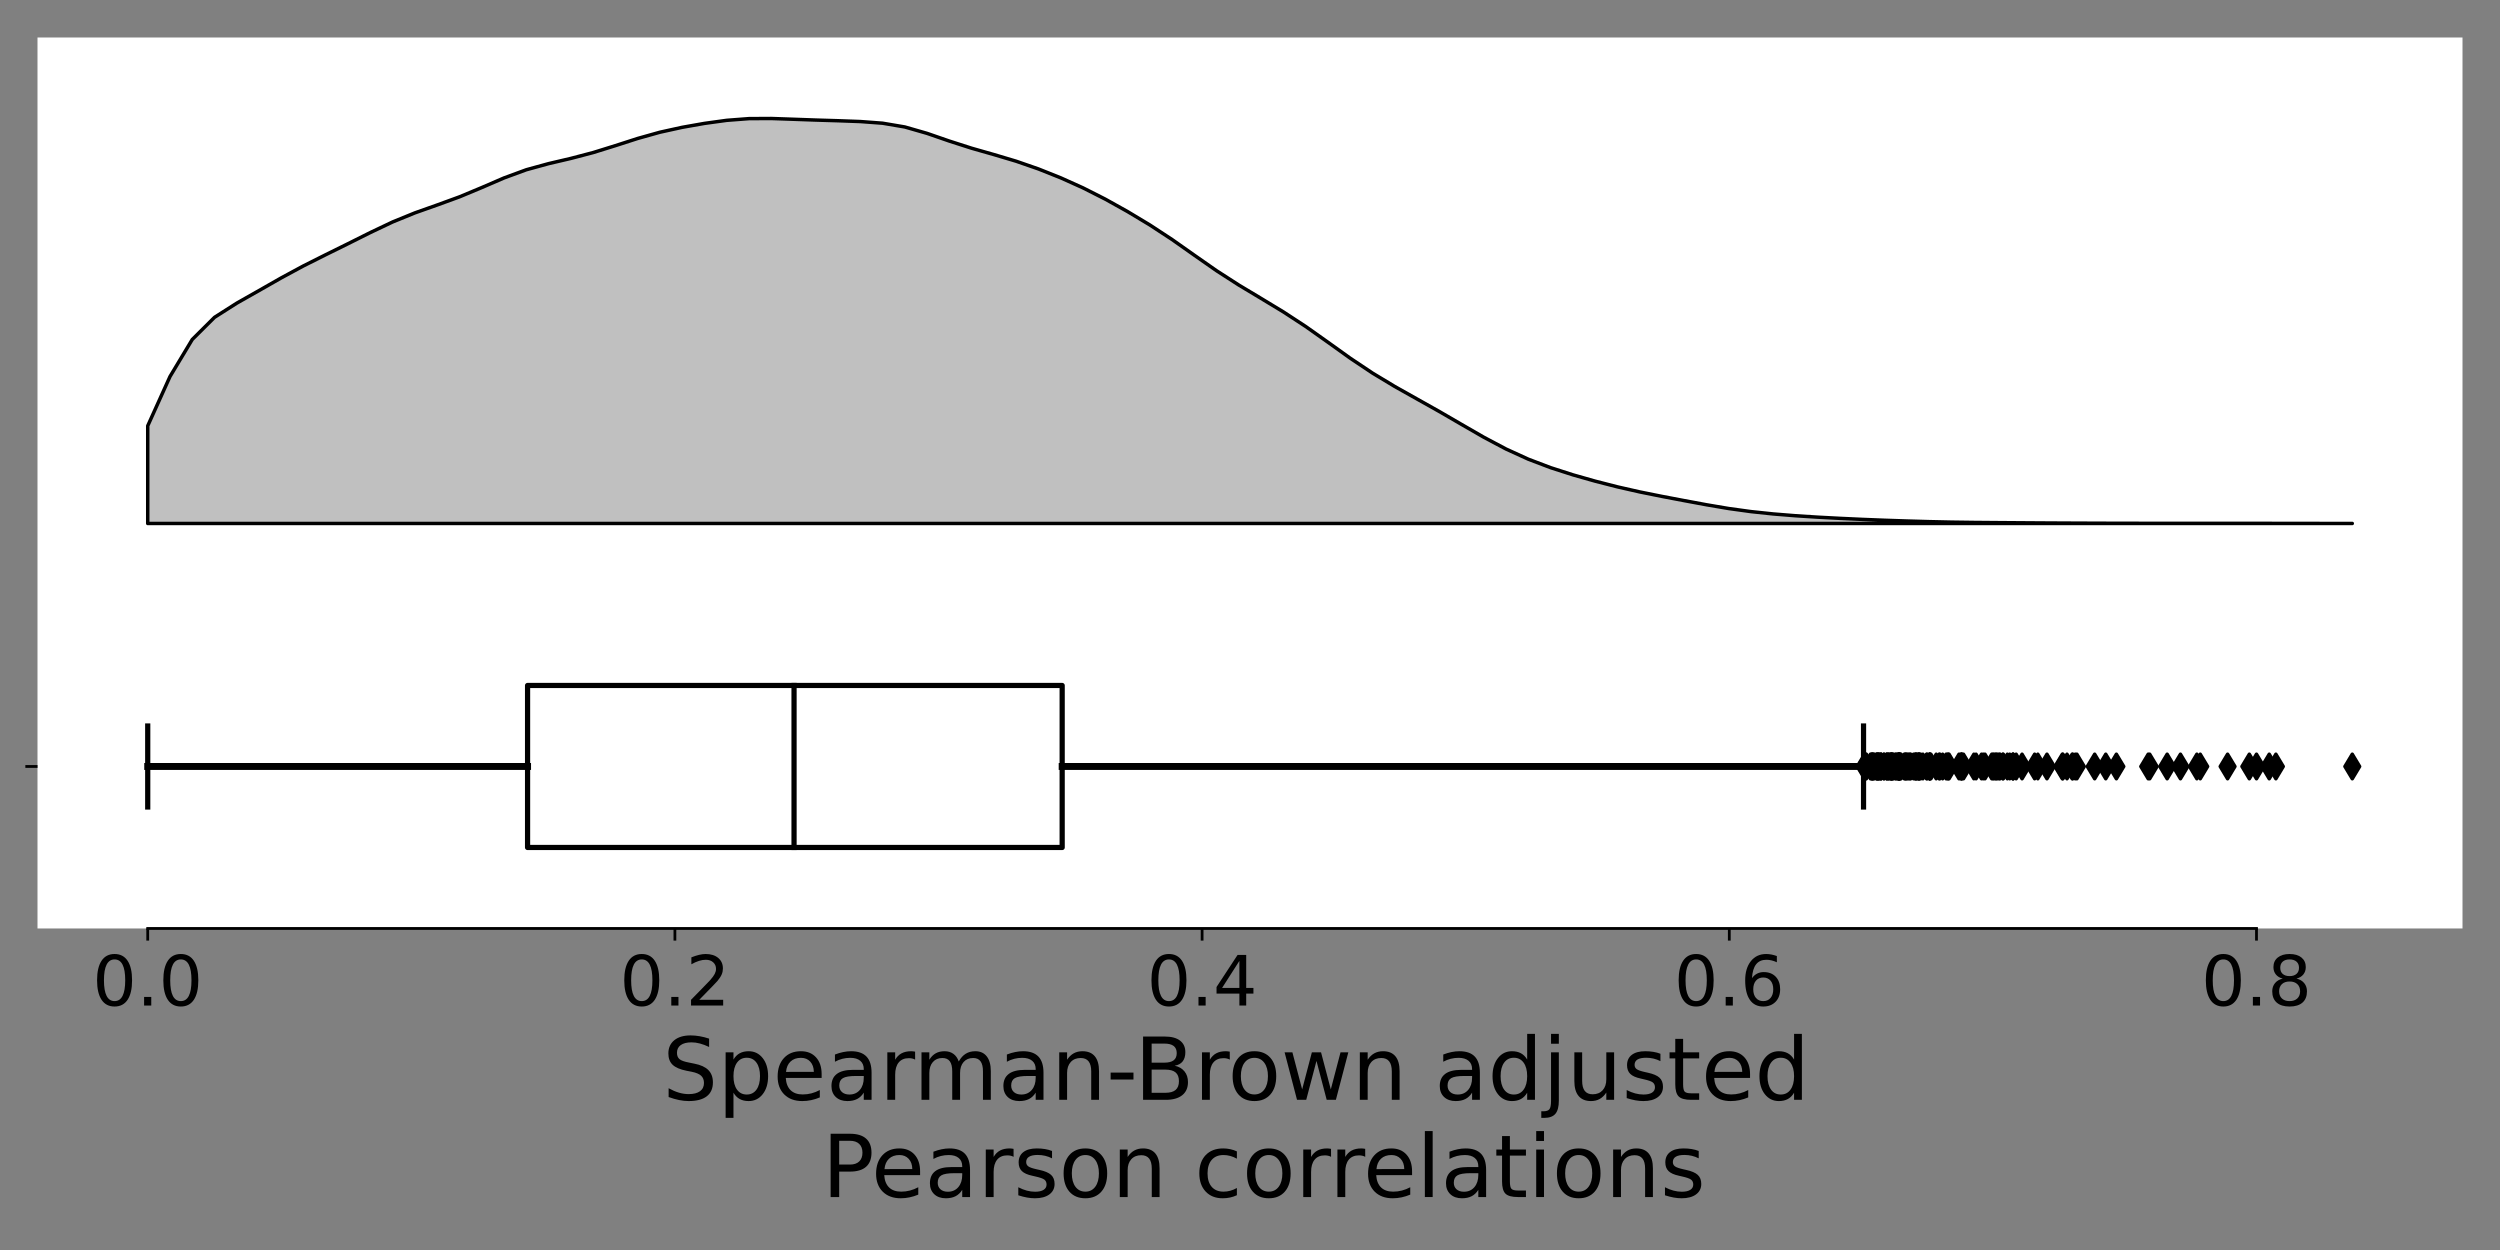 <?xml version="1.0" encoding="utf-8" standalone="no"?>
<!DOCTYPE svg PUBLIC "-//W3C//DTD SVG 1.1//EN"
  "http://www.w3.org/Graphics/SVG/1.1/DTD/svg11.dtd">
<!-- Created with matplotlib (https://matplotlib.org/) -->
<svg height="360pt" version="1.1" viewBox="0 0 720 360" width="720pt" xmlns="http://www.w3.org/2000/svg" xmlns:xlink="http://www.w3.org/1999/xlink">
 <rect x="0" y="0" width="720" height="360" fill="#808080" stroke="none"/>
 <defs>
  <style type="text/css">*{stroke-linecap:butt;stroke-linejoin:round;}</style>
 </defs>
 <g id="figure_1">
  <g id="patch_1">
   <path d="M 0 360 
L 720 360 
L 720 0 
L 0 0 
z
" style="fill:none;"/>
  </g>
  <g id="axes_1">
   <g id="patch_2">
    <path d="M 10.8 267.4 
L 709.2 267.4 
L 709.2 10.8 
L 10.8 10.8 
z
" style="fill:#ffffff;"/>
   </g>
   <g id="PolyCollection_1">
    <defs>
     <path d="M 42.545 -209.236 
L 42.545 -237.357 
L 48.959 -251.556 
L 55.372 -262.233 
L 61.785 -268.611 
L 68.198 -272.696 
L 74.612 -276.33 
L 81.025 -279.982 
L 87.438 -283.446 
L 93.851 -286.663 
L 100.264 -289.829 
L 106.678 -293.039 
L 113.091 -296.081 
L 119.504 -298.695 
L 125.917 -300.967 
L 132.331 -303.307 
L 138.744 -305.981 
L 145.157 -308.752 
L 151.57 -311.109 
L 157.983 -312.869 
L 164.397 -314.373 
L 170.81 -316.057 
L 177.223 -318.05 
L 183.636 -320.118 
L 190.05 -321.917 
L 196.463 -323.329 
L 202.876 -324.461 
L 209.289 -325.344 
L 215.702 -325.836 
L 222.116 -325.873 
L 228.529 -325.652 
L 234.942 -325.422 
L 241.355 -325.23 
L 247.769 -324.996 
L 254.182 -324.518 
L 260.595 -323.432 
L 267.008 -321.585 
L 273.421 -319.367 
L 279.835 -317.31 
L 286.248 -315.48 
L 292.661 -313.567 
L 299.074 -311.342 
L 305.488 -308.783 
L 311.901 -305.897 
L 318.314 -302.65 
L 324.727 -299.074 
L 331.14 -295.221 
L 337.554 -291.019 
L 343.967 -286.502 
L 350.38 -282.025 
L 356.793 -277.897 
L 363.207 -274.05 
L 369.62 -270.171 
L 376.033 -265.976 
L 382.446 -261.437 
L 388.86 -256.843 
L 395.273 -252.558 
L 401.686 -248.695 
L 408.099 -245.091 
L 414.512 -241.489 
L 420.926 -237.769 
L 427.339 -234.073 
L 433.752 -230.674 
L 440.165 -227.751 
L 446.579 -225.314 
L 452.992 -223.25 
L 459.405 -221.428 
L 465.818 -219.786 
L 472.231 -218.33 
L 478.645 -217.037 
L 485.058 -215.818 
L 491.471 -214.628 
L 497.884 -213.541 
L 504.298 -212.656 
L 510.711 -211.981 
L 517.124 -211.464 
L 523.537 -211.054 
L 529.95 -210.714 
L 536.364 -210.418 
L 542.777 -210.165 
L 549.19 -209.95 
L 555.603 -209.768 
L 562.017 -209.627 
L 568.43 -209.539 
L 574.843 -209.485 
L 581.256 -209.438 
L 587.669 -209.393 
L 594.083 -209.357 
L 600.496 -209.33 
L 606.909 -209.307 
L 613.322 -209.292 
L 619.736 -209.286 
L 626.149 -209.284 
L 632.562 -209.283 
L 638.975 -209.281 
L 645.388 -209.279 
L 651.802 -209.274 
L 658.215 -209.265 
L 664.628 -209.255 
L 671.041 -209.248 
L 677.455 -209.246 
L 677.455 -209.236 
L 677.455 -209.236 
L 671.041 -209.236 
L 664.628 -209.236 
L 658.215 -209.236 
L 651.802 -209.236 
L 645.388 -209.236 
L 638.975 -209.236 
L 632.562 -209.236 
L 626.149 -209.236 
L 619.736 -209.236 
L 613.322 -209.236 
L 606.909 -209.236 
L 600.496 -209.236 
L 594.083 -209.236 
L 587.669 -209.236 
L 581.256 -209.236 
L 574.843 -209.236 
L 568.43 -209.236 
L 562.017 -209.236 
L 555.603 -209.236 
L 549.19 -209.236 
L 542.777 -209.236 
L 536.364 -209.236 
L 529.95 -209.236 
L 523.537 -209.236 
L 517.124 -209.236 
L 510.711 -209.236 
L 504.298 -209.236 
L 497.884 -209.236 
L 491.471 -209.236 
L 485.058 -209.236 
L 478.645 -209.236 
L 472.231 -209.236 
L 465.818 -209.236 
L 459.405 -209.236 
L 452.992 -209.236 
L 446.579 -209.236 
L 440.165 -209.236 
L 433.752 -209.236 
L 427.339 -209.236 
L 420.926 -209.236 
L 414.512 -209.236 
L 408.099 -209.236 
L 401.686 -209.236 
L 395.273 -209.236 
L 388.86 -209.236 
L 382.446 -209.236 
L 376.033 -209.236 
L 369.62 -209.236 
L 363.207 -209.236 
L 356.793 -209.236 
L 350.38 -209.236 
L 343.967 -209.236 
L 337.554 -209.236 
L 331.14 -209.236 
L 324.727 -209.236 
L 318.314 -209.236 
L 311.901 -209.236 
L 305.488 -209.236 
L 299.074 -209.236 
L 292.661 -209.236 
L 286.248 -209.236 
L 279.835 -209.236 
L 273.421 -209.236 
L 267.008 -209.236 
L 260.595 -209.236 
L 254.182 -209.236 
L 247.769 -209.236 
L 241.355 -209.236 
L 234.942 -209.236 
L 228.529 -209.236 
L 222.116 -209.236 
L 215.702 -209.236 
L 209.289 -209.236 
L 202.876 -209.236 
L 196.463 -209.236 
L 190.05 -209.236 
L 183.636 -209.236 
L 177.223 -209.236 
L 170.81 -209.236 
L 164.397 -209.236 
L 157.983 -209.236 
L 151.57 -209.236 
L 145.157 -209.236 
L 138.744 -209.236 
L 132.331 -209.236 
L 125.917 -209.236 
L 119.504 -209.236 
L 113.091 -209.236 
L 106.678 -209.236 
L 100.264 -209.236 
L 93.851 -209.236 
L 87.438 -209.236 
L 81.025 -209.236 
L 74.612 -209.236 
L 68.198 -209.236 
L 61.785 -209.236 
L 55.372 -209.236 
L 48.959 -209.236 
L 42.545 -209.236 
z
" id="mce0607a0c6" style="stroke:#000000;"/>
    </defs>
    <g clip-path="url(#p40c081e913)">
     <use style="fill:#c0c0c0;stroke:#000000;" x="0" xlink:href="#mce0607a0c6" y="360"/>
    </g>
   </g>
   <g id="matplotlib.axis_1">
    <g id="xtick_1">
     <g id="line2d_1">
      <defs>
       <path d="M 0 0 
L 0 3.5 
" id="mf07c805d7e" style="stroke:#000000;stroke-width:0.8;"/>
      </defs>
      <g>
       <use style="stroke:#000000;stroke-width:0.8;" x="42.542" xlink:href="#mf07c805d7e" y="267.4"/>
      </g>
     </g>
     <g id="text_1">
      <!-- 0.0 -->
      <g transform="translate(26.639 289.597)scale(0.2 -0.2)">
       <defs>
        <path d="M 31.781 66.406 
Q 24.172 66.406 20.328 58.906 
Q 16.5 51.422 16.5 36.375 
Q 16.5 21.391 20.328 13.891 
Q 24.172 6.391 31.781 6.391 
Q 39.453 6.391 43.281 13.891 
Q 47.125 21.391 47.125 36.375 
Q 47.125 51.422 43.281 58.906 
Q 39.453 66.406 31.781 66.406 
z
M 31.781 74.219 
Q 44.047 74.219 50.516 64.516 
Q 56.984 54.828 56.984 36.375 
Q 56.984 17.969 50.516 8.266 
Q 44.047 -1.422 31.781 -1.422 
Q 19.531 -1.422 13.062 8.266 
Q 6.594 17.969 6.594 36.375 
Q 6.594 54.828 13.062 64.516 
Q 19.531 74.219 31.781 74.219 
z
" id="DejaVuSans-48"/>
        <path d="M 10.688 12.406 
L 21 12.406 
L 21 0 
L 10.688 0 
z
" id="DejaVuSans-46"/>
       </defs>
       <use xlink:href="#DejaVuSans-48"/>
       <use x="63.623" xlink:href="#DejaVuSans-46"/>
       <use x="95.41" xlink:href="#DejaVuSans-48"/>
      </g>
     </g>
    </g>
    <g id="xtick_2">
     <g id="line2d_2">
      <g>
       <use style="stroke:#000000;stroke-width:0.8;" x="194.373" xlink:href="#mf07c805d7e" y="267.4"/>
      </g>
     </g>
     <g id="text_2">
      <!-- 0.2 -->
      <g transform="translate(178.47 289.597)scale(0.2 -0.2)">
       <defs>
        <path d="M 19.188 8.297 
L 53.609 8.297 
L 53.609 0 
L 7.328 0 
L 7.328 8.297 
Q 12.938 14.109 22.625 23.891 
Q 32.328 33.688 34.812 36.531 
Q 39.547 41.844 41.422 45.531 
Q 43.312 49.219 43.312 52.781 
Q 43.312 58.594 39.234 62.25 
Q 35.156 65.922 28.609 65.922 
Q 23.969 65.922 18.812 64.312 
Q 13.672 62.703 7.812 59.422 
L 7.812 69.391 
Q 13.766 71.781 18.938 73 
Q 24.125 74.219 28.422 74.219 
Q 39.75 74.219 46.484 68.547 
Q 53.219 62.891 53.219 53.422 
Q 53.219 48.922 51.531 44.891 
Q 49.859 40.875 45.406 35.406 
Q 44.188 33.984 37.641 27.219 
Q 31.109 20.453 19.188 8.297 
z
" id="DejaVuSans-50"/>
       </defs>
       <use xlink:href="#DejaVuSans-48"/>
       <use x="63.623" xlink:href="#DejaVuSans-46"/>
       <use x="95.41" xlink:href="#DejaVuSans-50"/>
      </g>
     </g>
    </g>
    <g id="xtick_3">
     <g id="line2d_3">
      <g>
       <use style="stroke:#000000;stroke-width:0.8;" x="346.205" xlink:href="#mf07c805d7e" y="267.4"/>
      </g>
     </g>
     <g id="text_3">
      <!-- 0.4 -->
      <g transform="translate(330.302 289.597)scale(0.2 -0.2)">
       <defs>
        <path d="M 37.797 64.312 
L 12.891 25.391 
L 37.797 25.391 
z
M 35.203 72.906 
L 47.609 72.906 
L 47.609 25.391 
L 58.016 25.391 
L 58.016 17.188 
L 47.609 17.188 
L 47.609 0 
L 37.797 0 
L 37.797 17.188 
L 4.891 17.188 
L 4.891 26.703 
z
" id="DejaVuSans-52"/>
       </defs>
       <use xlink:href="#DejaVuSans-48"/>
       <use x="63.623" xlink:href="#DejaVuSans-46"/>
       <use x="95.41" xlink:href="#DejaVuSans-52"/>
      </g>
     </g>
    </g>
    <g id="xtick_4">
     <g id="line2d_4">
      <g>
       <use style="stroke:#000000;stroke-width:0.8;" x="498.037" xlink:href="#mf07c805d7e" y="267.4"/>
      </g>
     </g>
     <g id="text_4">
      <!-- 0.6 -->
      <g transform="translate(482.134 289.597)scale(0.2 -0.2)">
       <defs>
        <path d="M 33.016 40.375 
Q 26.375 40.375 22.484 35.828 
Q 18.609 31.297 18.609 23.391 
Q 18.609 15.531 22.484 10.953 
Q 26.375 6.391 33.016 6.391 
Q 39.656 6.391 43.531 10.953 
Q 47.406 15.531 47.406 23.391 
Q 47.406 31.297 43.531 35.828 
Q 39.656 40.375 33.016 40.375 
z
M 52.594 71.297 
L 52.594 62.312 
Q 48.875 64.062 45.094 64.984 
Q 41.312 65.922 37.594 65.922 
Q 27.828 65.922 22.672 59.328 
Q 17.531 52.734 16.797 39.406 
Q 19.672 43.656 24.016 45.922 
Q 28.375 48.188 33.594 48.188 
Q 44.578 48.188 50.953 41.516 
Q 57.328 34.859 57.328 23.391 
Q 57.328 12.156 50.688 5.359 
Q 44.047 -1.422 33.016 -1.422 
Q 20.359 -1.422 13.672 8.266 
Q 6.984 17.969 6.984 36.375 
Q 6.984 53.656 15.188 63.938 
Q 23.391 74.219 37.203 74.219 
Q 40.922 74.219 44.703 73.484 
Q 48.484 72.75 52.594 71.297 
z
" id="DejaVuSans-54"/>
       </defs>
       <use xlink:href="#DejaVuSans-48"/>
       <use x="63.623" xlink:href="#DejaVuSans-46"/>
       <use x="95.41" xlink:href="#DejaVuSans-54"/>
      </g>
     </g>
    </g>
    <g id="xtick_5">
     <g id="line2d_5">
      <g>
       <use style="stroke:#000000;stroke-width:0.8;" x="649.869" xlink:href="#mf07c805d7e" y="267.4"/>
      </g>
     </g>
     <g id="text_5">
      <!-- 0.8 -->
      <g transform="translate(633.966 289.597)scale(0.2 -0.2)">
       <defs>
        <path d="M 31.781 34.625 
Q 24.75 34.625 20.719 30.859 
Q 16.703 27.094 16.703 20.516 
Q 16.703 13.922 20.719 10.156 
Q 24.75 6.391 31.781 6.391 
Q 38.812 6.391 42.859 10.172 
Q 46.922 13.969 46.922 20.516 
Q 46.922 27.094 42.891 30.859 
Q 38.875 34.625 31.781 34.625 
z
M 21.922 38.812 
Q 15.578 40.375 12.031 44.719 
Q 8.5 49.078 8.5 55.328 
Q 8.5 64.062 14.719 69.141 
Q 20.953 74.219 31.781 74.219 
Q 42.672 74.219 48.875 69.141 
Q 55.078 64.062 55.078 55.328 
Q 55.078 49.078 51.531 44.719 
Q 48 40.375 41.703 38.812 
Q 48.828 37.156 52.797 32.312 
Q 56.781 27.484 56.781 20.516 
Q 56.781 9.906 50.312 4.234 
Q 43.844 -1.422 31.781 -1.422 
Q 19.734 -1.422 13.25 4.234 
Q 6.781 9.906 6.781 20.516 
Q 6.781 27.484 10.781 32.312 
Q 14.797 37.156 21.922 38.812 
z
M 18.312 54.391 
Q 18.312 48.734 21.844 45.562 
Q 25.391 42.391 31.781 42.391 
Q 38.141 42.391 41.719 45.562 
Q 45.312 48.734 45.312 54.391 
Q 45.312 60.062 41.719 63.234 
Q 38.141 66.406 31.781 66.406 
Q 25.391 66.406 21.844 63.234 
Q 18.312 60.062 18.312 54.391 
z
" id="DejaVuSans-56"/>
       </defs>
       <use xlink:href="#DejaVuSans-48"/>
       <use x="63.623" xlink:href="#DejaVuSans-46"/>
       <use x="95.41" xlink:href="#DejaVuSans-56"/>
      </g>
     </g>
    </g>
    <g id="text_6">
     <!-- Spearman-Brown adjusted  -->
     <g transform="translate(190.842 316.752)scale(0.25 -0.25)">
      <defs>
       <path d="M 53.516 70.516 
L 53.516 60.891 
Q 47.906 63.578 42.922 64.891 
Q 37.938 66.219 33.297 66.219 
Q 25.25 66.219 20.875 63.094 
Q 16.5 59.969 16.5 54.203 
Q 16.5 49.359 19.406 46.891 
Q 22.312 44.438 30.422 42.922 
L 36.375 41.703 
Q 47.406 39.594 52.656 34.297 
Q 57.906 29 57.906 20.125 
Q 57.906 9.516 50.797 4.047 
Q 43.703 -1.422 29.984 -1.422 
Q 24.812 -1.422 18.969 -0.25 
Q 13.141 0.922 6.891 3.219 
L 6.891 13.375 
Q 12.891 10.016 18.656 8.297 
Q 24.422 6.594 29.984 6.594 
Q 38.422 6.594 43.016 9.906 
Q 47.609 13.234 47.609 19.391 
Q 47.609 24.75 44.312 27.781 
Q 41.016 30.812 33.5 32.328 
L 27.484 33.5 
Q 16.453 35.688 11.516 40.375 
Q 6.594 45.062 6.594 53.422 
Q 6.594 63.094 13.406 68.656 
Q 20.219 74.219 32.172 74.219 
Q 37.312 74.219 42.625 73.281 
Q 47.953 72.359 53.516 70.516 
z
" id="DejaVuSans-83"/>
       <path d="M 18.109 8.203 
L 18.109 -20.797 
L 9.078 -20.797 
L 9.078 54.688 
L 18.109 54.688 
L 18.109 46.391 
Q 20.953 51.266 25.266 53.625 
Q 29.594 56 35.594 56 
Q 45.562 56 51.781 48.094 
Q 58.016 40.188 58.016 27.297 
Q 58.016 14.406 51.781 6.484 
Q 45.562 -1.422 35.594 -1.422 
Q 29.594 -1.422 25.266 0.953 
Q 20.953 3.328 18.109 8.203 
z
M 48.688 27.297 
Q 48.688 37.203 44.609 42.844 
Q 40.531 48.484 33.406 48.484 
Q 26.266 48.484 22.188 42.844 
Q 18.109 37.203 18.109 27.297 
Q 18.109 17.391 22.188 11.75 
Q 26.266 6.109 33.406 6.109 
Q 40.531 6.109 44.609 11.75 
Q 48.688 17.391 48.688 27.297 
z
" id="DejaVuSans-112"/>
       <path d="M 56.203 29.594 
L 56.203 25.203 
L 14.891 25.203 
Q 15.484 15.922 20.484 11.062 
Q 25.484 6.203 34.422 6.203 
Q 39.594 6.203 44.453 7.469 
Q 49.312 8.734 54.109 11.281 
L 54.109 2.781 
Q 49.266 0.734 44.188 -0.344 
Q 39.109 -1.422 33.891 -1.422 
Q 20.797 -1.422 13.156 6.188 
Q 5.516 13.812 5.516 26.812 
Q 5.516 40.234 12.766 48.109 
Q 20.016 56 32.328 56 
Q 43.359 56 49.781 48.891 
Q 56.203 41.797 56.203 29.594 
z
M 47.219 32.234 
Q 47.125 39.594 43.094 43.984 
Q 39.062 48.391 32.422 48.391 
Q 24.906 48.391 20.391 44.141 
Q 15.875 39.891 15.188 32.172 
z
" id="DejaVuSans-101"/>
       <path d="M 34.281 27.484 
Q 23.391 27.484 19.188 25 
Q 14.984 22.516 14.984 16.5 
Q 14.984 11.719 18.141 8.906 
Q 21.297 6.109 26.703 6.109 
Q 34.188 6.109 38.703 11.406 
Q 43.219 16.703 43.219 25.484 
L 43.219 27.484 
z
M 52.203 31.203 
L 52.203 0 
L 43.219 0 
L 43.219 8.297 
Q 40.141 3.328 35.547 0.953 
Q 30.953 -1.422 24.312 -1.422 
Q 15.922 -1.422 10.953 3.297 
Q 6 8.016 6 15.922 
Q 6 25.141 12.172 29.828 
Q 18.359 34.516 30.609 34.516 
L 43.219 34.516 
L 43.219 35.406 
Q 43.219 41.609 39.141 45 
Q 35.062 48.391 27.688 48.391 
Q 23 48.391 18.547 47.266 
Q 14.109 46.141 10.016 43.891 
L 10.016 52.203 
Q 14.938 54.109 19.578 55.047 
Q 24.219 56 28.609 56 
Q 40.484 56 46.344 49.844 
Q 52.203 43.703 52.203 31.203 
z
" id="DejaVuSans-97"/>
       <path d="M 41.109 46.297 
Q 39.594 47.172 37.812 47.578 
Q 36.031 48 33.891 48 
Q 26.266 48 22.188 43.047 
Q 18.109 38.094 18.109 28.812 
L 18.109 0 
L 9.078 0 
L 9.078 54.688 
L 18.109 54.688 
L 18.109 46.188 
Q 20.953 51.172 25.484 53.578 
Q 30.031 56 36.531 56 
Q 37.453 56 38.578 55.875 
Q 39.703 55.766 41.062 55.516 
z
" id="DejaVuSans-114"/>
       <path d="M 52 44.188 
Q 55.375 50.25 60.062 53.125 
Q 64.75 56 71.094 56 
Q 79.641 56 84.281 50.016 
Q 88.922 44.047 88.922 33.016 
L 88.922 0 
L 79.891 0 
L 79.891 32.719 
Q 79.891 40.578 77.094 44.375 
Q 74.312 48.188 68.609 48.188 
Q 61.625 48.188 57.562 43.547 
Q 53.516 38.922 53.516 30.906 
L 53.516 0 
L 44.484 0 
L 44.484 32.719 
Q 44.484 40.625 41.703 44.406 
Q 38.922 48.188 33.109 48.188 
Q 26.219 48.188 22.156 43.531 
Q 18.109 38.875 18.109 30.906 
L 18.109 0 
L 9.078 0 
L 9.078 54.688 
L 18.109 54.688 
L 18.109 46.188 
Q 21.188 51.219 25.484 53.609 
Q 29.781 56 35.688 56 
Q 41.656 56 45.828 52.969 
Q 50 49.953 52 44.188 
z
" id="DejaVuSans-109"/>
       <path d="M 54.891 33.016 
L 54.891 0 
L 45.906 0 
L 45.906 32.719 
Q 45.906 40.484 42.875 44.328 
Q 39.844 48.188 33.797 48.188 
Q 26.516 48.188 22.312 43.547 
Q 18.109 38.922 18.109 30.906 
L 18.109 0 
L 9.078 0 
L 9.078 54.688 
L 18.109 54.688 
L 18.109 46.188 
Q 21.344 51.125 25.703 53.562 
Q 30.078 56 35.797 56 
Q 45.219 56 50.047 50.172 
Q 54.891 44.344 54.891 33.016 
z
" id="DejaVuSans-110"/>
       <path d="M 4.891 31.391 
L 31.203 31.391 
L 31.203 23.391 
L 4.891 23.391 
z
" id="DejaVuSans-45"/>
       <path d="M 19.672 34.812 
L 19.672 8.109 
L 35.5 8.109 
Q 43.453 8.109 47.281 11.406 
Q 51.125 14.703 51.125 21.484 
Q 51.125 28.328 47.281 31.562 
Q 43.453 34.812 35.5 34.812 
z
M 19.672 64.797 
L 19.672 42.828 
L 34.281 42.828 
Q 41.5 42.828 45.031 45.531 
Q 48.578 48.25 48.578 53.812 
Q 48.578 59.328 45.031 62.062 
Q 41.5 64.797 34.281 64.797 
z
M 9.812 72.906 
L 35.016 72.906 
Q 46.297 72.906 52.391 68.219 
Q 58.5 63.531 58.5 54.891 
Q 58.5 48.188 55.375 44.234 
Q 52.25 40.281 46.188 39.312 
Q 53.469 37.75 57.5 32.781 
Q 61.531 27.828 61.531 20.406 
Q 61.531 10.641 54.891 5.312 
Q 48.25 0 35.984 0 
L 9.812 0 
z
" id="DejaVuSans-66"/>
       <path d="M 30.609 48.391 
Q 23.391 48.391 19.188 42.75 
Q 14.984 37.109 14.984 27.297 
Q 14.984 17.484 19.156 11.844 
Q 23.344 6.203 30.609 6.203 
Q 37.797 6.203 41.984 11.859 
Q 46.188 17.531 46.188 27.297 
Q 46.188 37.016 41.984 42.703 
Q 37.797 48.391 30.609 48.391 
z
M 30.609 56 
Q 42.328 56 49.016 48.375 
Q 55.719 40.766 55.719 27.297 
Q 55.719 13.875 49.016 6.219 
Q 42.328 -1.422 30.609 -1.422 
Q 18.844 -1.422 12.172 6.219 
Q 5.516 13.875 5.516 27.297 
Q 5.516 40.766 12.172 48.375 
Q 18.844 56 30.609 56 
z
" id="DejaVuSans-111"/>
       <path d="M 4.203 54.688 
L 13.188 54.688 
L 24.422 12.016 
L 35.594 54.688 
L 46.188 54.688 
L 57.422 12.016 
L 68.609 54.688 
L 77.594 54.688 
L 63.281 0 
L 52.688 0 
L 40.922 44.828 
L 29.109 0 
L 18.5 0 
z
" id="DejaVuSans-119"/>
       <path id="DejaVuSans-32"/>
       <path d="M 45.406 46.391 
L 45.406 75.984 
L 54.391 75.984 
L 54.391 0 
L 45.406 0 
L 45.406 8.203 
Q 42.578 3.328 38.25 0.953 
Q 33.938 -1.422 27.875 -1.422 
Q 17.969 -1.422 11.734 6.484 
Q 5.516 14.406 5.516 27.297 
Q 5.516 40.188 11.734 48.094 
Q 17.969 56 27.875 56 
Q 33.938 56 38.25 53.625 
Q 42.578 51.266 45.406 46.391 
z
M 14.797 27.297 
Q 14.797 17.391 18.875 11.75 
Q 22.953 6.109 30.078 6.109 
Q 37.203 6.109 41.297 11.75 
Q 45.406 17.391 45.406 27.297 
Q 45.406 37.203 41.297 42.844 
Q 37.203 48.484 30.078 48.484 
Q 22.953 48.484 18.875 42.844 
Q 14.797 37.203 14.797 27.297 
z
" id="DejaVuSans-100"/>
       <path d="M 9.422 54.688 
L 18.406 54.688 
L 18.406 -0.984 
Q 18.406 -11.422 14.422 -16.109 
Q 10.453 -20.797 1.609 -20.797 
L -1.812 -20.797 
L -1.812 -13.188 
L 0.594 -13.188 
Q 5.719 -13.188 7.562 -10.812 
Q 9.422 -8.453 9.422 -0.984 
z
M 9.422 75.984 
L 18.406 75.984 
L 18.406 64.594 
L 9.422 64.594 
z
" id="DejaVuSans-106"/>
       <path d="M 8.5 21.578 
L 8.5 54.688 
L 17.484 54.688 
L 17.484 21.922 
Q 17.484 14.156 20.5 10.266 
Q 23.531 6.391 29.594 6.391 
Q 36.859 6.391 41.078 11.031 
Q 45.312 15.672 45.312 23.688 
L 45.312 54.688 
L 54.297 54.688 
L 54.297 0 
L 45.312 0 
L 45.312 8.406 
Q 42.047 3.422 37.719 1 
Q 33.406 -1.422 27.688 -1.422 
Q 18.266 -1.422 13.375 4.438 
Q 8.5 10.297 8.5 21.578 
z
M 31.109 56 
z
" id="DejaVuSans-117"/>
       <path d="M 44.281 53.078 
L 44.281 44.578 
Q 40.484 46.531 36.375 47.5 
Q 32.281 48.484 27.875 48.484 
Q 21.188 48.484 17.844 46.438 
Q 14.5 44.391 14.5 40.281 
Q 14.5 37.156 16.891 35.375 
Q 19.281 33.594 26.516 31.984 
L 29.594 31.297 
Q 39.156 29.25 43.188 25.516 
Q 47.219 21.781 47.219 15.094 
Q 47.219 7.469 41.188 3.016 
Q 35.156 -1.422 24.609 -1.422 
Q 20.219 -1.422 15.453 -0.562 
Q 10.688 0.297 5.422 2 
L 5.422 11.281 
Q 10.406 8.688 15.234 7.391 
Q 20.062 6.109 24.812 6.109 
Q 31.156 6.109 34.562 8.281 
Q 37.984 10.453 37.984 14.406 
Q 37.984 18.062 35.516 20.016 
Q 33.062 21.969 24.703 23.781 
L 21.578 24.516 
Q 13.234 26.266 9.516 29.906 
Q 5.812 33.547 5.812 39.891 
Q 5.812 47.609 11.281 51.797 
Q 16.75 56 26.812 56 
Q 31.781 56 36.172 55.266 
Q 40.578 54.547 44.281 53.078 
z
" id="DejaVuSans-115"/>
       <path d="M 18.312 70.219 
L 18.312 54.688 
L 36.812 54.688 
L 36.812 47.703 
L 18.312 47.703 
L 18.312 18.016 
Q 18.312 11.328 20.141 9.422 
Q 21.969 7.516 27.594 7.516 
L 36.812 7.516 
L 36.812 0 
L 27.594 0 
Q 17.188 0 13.234 3.875 
Q 9.281 7.766 9.281 18.016 
L 9.281 47.703 
L 2.688 47.703 
L 2.688 54.688 
L 9.281 54.688 
L 9.281 70.219 
z
" id="DejaVuSans-116"/>
      </defs>
      <use xlink:href="#DejaVuSans-83"/>
      <use x="63.477" xlink:href="#DejaVuSans-112"/>
      <use x="126.953" xlink:href="#DejaVuSans-101"/>
      <use x="188.477" xlink:href="#DejaVuSans-97"/>
      <use x="249.756" xlink:href="#DejaVuSans-114"/>
      <use x="289.119" xlink:href="#DejaVuSans-109"/>
      <use x="386.531" xlink:href="#DejaVuSans-97"/>
      <use x="447.811" xlink:href="#DejaVuSans-110"/>
      <use x="511.189" xlink:href="#DejaVuSans-45"/>
      <use x="543.648" xlink:href="#DejaVuSans-66"/>
      <use x="612.252" xlink:href="#DejaVuSans-114"/>
      <use x="651.115" xlink:href="#DejaVuSans-111"/>
      <use x="712.297" xlink:href="#DejaVuSans-119"/>
      <use x="794.084" xlink:href="#DejaVuSans-110"/>
      <use x="857.463" xlink:href="#DejaVuSans-32"/>
      <use x="889.25" xlink:href="#DejaVuSans-97"/>
      <use x="950.529" xlink:href="#DejaVuSans-100"/>
      <use x="1014.006" xlink:href="#DejaVuSans-106"/>
      <use x="1041.789" xlink:href="#DejaVuSans-117"/>
      <use x="1105.168" xlink:href="#DejaVuSans-115"/>
      <use x="1157.268" xlink:href="#DejaVuSans-116"/>
      <use x="1196.477" xlink:href="#DejaVuSans-101"/>
      <use x="1258" xlink:href="#DejaVuSans-100"/>
      <use x="1321.477" xlink:href="#DejaVuSans-32"/>
     </g>
     <!--  Pearson correlations -->
     <g transform="translate(228.82 344.747)scale(0.25 -0.25)">
      <defs>
       <path d="M 19.672 64.797 
L 19.672 37.406 
L 32.078 37.406 
Q 38.969 37.406 42.719 40.969 
Q 46.484 44.531 46.484 51.125 
Q 46.484 57.672 42.719 61.234 
Q 38.969 64.797 32.078 64.797 
z
M 9.812 72.906 
L 32.078 72.906 
Q 44.344 72.906 50.609 67.359 
Q 56.891 61.812 56.891 51.125 
Q 56.891 40.328 50.609 34.812 
Q 44.344 29.297 32.078 29.297 
L 19.672 29.297 
L 19.672 0 
L 9.812 0 
z
" id="DejaVuSans-80"/>
       <path d="M 48.781 52.594 
L 48.781 44.188 
Q 44.969 46.297 41.141 47.344 
Q 37.312 48.391 33.406 48.391 
Q 24.656 48.391 19.812 42.844 
Q 14.984 37.312 14.984 27.297 
Q 14.984 17.281 19.812 11.734 
Q 24.656 6.203 33.406 6.203 
Q 37.312 6.203 41.141 7.25 
Q 44.969 8.297 48.781 10.406 
L 48.781 2.094 
Q 45.016 0.344 40.984 -0.531 
Q 36.969 -1.422 32.422 -1.422 
Q 20.062 -1.422 12.781 6.344 
Q 5.516 14.109 5.516 27.297 
Q 5.516 40.672 12.859 48.328 
Q 20.219 56 33.016 56 
Q 37.156 56 41.109 55.141 
Q 45.062 54.297 48.781 52.594 
z
" id="DejaVuSans-99"/>
       <path d="M 9.422 75.984 
L 18.406 75.984 
L 18.406 0 
L 9.422 0 
z
" id="DejaVuSans-108"/>
       <path d="M 9.422 54.688 
L 18.406 54.688 
L 18.406 0 
L 9.422 0 
z
M 9.422 75.984 
L 18.406 75.984 
L 18.406 64.594 
L 9.422 64.594 
z
" id="DejaVuSans-105"/>
      </defs>
      <use xlink:href="#DejaVuSans-32"/>
      <use x="31.787" xlink:href="#DejaVuSans-80"/>
      <use x="88.465" xlink:href="#DejaVuSans-101"/>
      <use x="149.988" xlink:href="#DejaVuSans-97"/>
      <use x="211.268" xlink:href="#DejaVuSans-114"/>
      <use x="252.381" xlink:href="#DejaVuSans-115"/>
      <use x="304.48" xlink:href="#DejaVuSans-111"/>
      <use x="365.662" xlink:href="#DejaVuSans-110"/>
      <use x="429.041" xlink:href="#DejaVuSans-32"/>
      <use x="460.828" xlink:href="#DejaVuSans-99"/>
      <use x="515.809" xlink:href="#DejaVuSans-111"/>
      <use x="576.99" xlink:href="#DejaVuSans-114"/>
      <use x="616.354" xlink:href="#DejaVuSans-114"/>
      <use x="655.217" xlink:href="#DejaVuSans-101"/>
      <use x="716.74" xlink:href="#DejaVuSans-108"/>
      <use x="744.523" xlink:href="#DejaVuSans-97"/>
      <use x="805.803" xlink:href="#DejaVuSans-116"/>
      <use x="845.012" xlink:href="#DejaVuSans-105"/>
      <use x="872.795" xlink:href="#DejaVuSans-111"/>
      <use x="933.977" xlink:href="#DejaVuSans-110"/>
      <use x="997.355" xlink:href="#DejaVuSans-115"/>
     </g>
    </g>
   </g>
   <g id="matplotlib.axis_2">
    <g id="ytick_1">
     <g id="line2d_6">
      <defs>
       <path d="M 0 0 
L -3.5 0 
" id="mbd35ef0a93" style="stroke:#000000;stroke-width:0.8;"/>
      </defs>
      <g>
       <use style="stroke:#000000;stroke-width:0.8;" x="10.8" xlink:href="#mbd35ef0a93" y="220.745"/>
      </g>
     </g>
    </g>
   </g>
   <g id="patch_3">
    <path d="M 10.8 220.745 
L 10.8 220.745 
" style="fill:none;stroke:#000000;stroke-linecap:square;stroke-linejoin:miter;stroke-width:0.8;"/>
   </g>
   <g id="patch_4">
    <path d="M 42.542 267.4 
L 649.869 267.4 
" style="fill:none;stroke:#000000;stroke-linecap:square;stroke-linejoin:miter;stroke-width:0.8;"/>
   </g>
   <g id="line2d_7">
    <path clip-path="url(#p40c081e913)" d="M 151.939 220.745 
L 42.545 220.745 
" style="fill:none;stroke:#000000;stroke-linecap:square;stroke-width:2;"/>
   </g>
   <g id="line2d_8">
    <path clip-path="url(#p40c081e913)" d="M 305.905 220.745 
L 536.699 220.745 
" style="fill:none;stroke:#000000;stroke-linecap:square;stroke-width:2;"/>
   </g>
   <g id="line2d_9">
    <path clip-path="url(#p40c081e913)" d="M 42.545 209.082 
L 42.545 232.409 
" style="fill:none;stroke:#000000;stroke-linecap:square;stroke-width:1.5;"/>
   </g>
   <g id="line2d_10">
    <path clip-path="url(#p40c081e913)" d="M 536.699 209.082 
L 536.699 232.409 
" style="fill:none;stroke:#000000;stroke-linecap:square;stroke-width:1.5;"/>
   </g>
   <g id="line2d_11">
    <defs>
     <path d="M -0 3.536 
L 2.121 0 
L -0 -3.536 
L -2.121 -0 
z
" id="m28330eb034" style="stroke:#000000;stroke-linejoin:miter;"/>
    </defs>
    <g clip-path="url(#p40c081e913)">
     <use style="stroke:#000000;stroke-linejoin:miter;" x="554.835" xlink:href="#m28330eb034" y="220.745"/>
     <use style="stroke:#000000;stroke-linejoin:miter;" x="574.323" xlink:href="#m28330eb034" y="220.745"/>
     <use style="stroke:#000000;stroke-linejoin:miter;" x="555.04" xlink:href="#m28330eb034" y="220.745"/>
     <use style="stroke:#000000;stroke-linejoin:miter;" x="559.476" xlink:href="#m28330eb034" y="220.745"/>
     <use style="stroke:#000000;stroke-linejoin:miter;" x="548.718" xlink:href="#m28330eb034" y="220.745"/>
     <use style="stroke:#000000;stroke-linejoin:miter;" x="574.74" xlink:href="#m28330eb034" y="220.745"/>
     <use style="stroke:#000000;stroke-linejoin:miter;" x="598.144" xlink:href="#m28330eb034" y="220.745"/>
     <use style="stroke:#000000;stroke-linejoin:miter;" x="579.79" xlink:href="#m28330eb034" y="220.745"/>
     <use style="stroke:#000000;stroke-linejoin:miter;" x="564.996" xlink:href="#m28330eb034" y="220.745"/>
     <use style="stroke:#000000;stroke-linejoin:miter;" x="547.024" xlink:href="#m28330eb034" y="220.745"/>
     <use style="stroke:#000000;stroke-linejoin:miter;" x="552.674" xlink:href="#m28330eb034" y="220.745"/>
     <use style="stroke:#000000;stroke-linejoin:miter;" x="541.637" xlink:href="#m28330eb034" y="220.745"/>
     <use style="stroke:#000000;stroke-linejoin:miter;" x="543.359" xlink:href="#m28330eb034" y="220.745"/>
     <use style="stroke:#000000;stroke-linejoin:miter;" x="603.266" xlink:href="#m28330eb034" y="220.745"/>
     <use style="stroke:#000000;stroke-linejoin:miter;" x="653.538" xlink:href="#m28330eb034" y="220.745"/>
     <use style="stroke:#000000;stroke-linejoin:miter;" x="576.045" xlink:href="#m28330eb034" y="220.745"/>
     <use style="stroke:#000000;stroke-linejoin:miter;" x="632.699" xlink:href="#m28330eb034" y="220.745"/>
     <use style="stroke:#000000;stroke-linejoin:miter;" x="546.575" xlink:href="#m28330eb034" y="220.745"/>
     <use style="stroke:#000000;stroke-linejoin:miter;" x="541.163" xlink:href="#m28330eb034" y="220.745"/>
     <use style="stroke:#000000;stroke-linejoin:miter;" x="551.903" xlink:href="#m28330eb034" y="220.745"/>
     <use style="stroke:#000000;stroke-linejoin:miter;" x="547.238" xlink:href="#m28330eb034" y="220.745"/>
     <use style="stroke:#000000;stroke-linejoin:miter;" x="551.085" xlink:href="#m28330eb034" y="220.745"/>
     <use style="stroke:#000000;stroke-linejoin:miter;" x="565.48" xlink:href="#m28330eb034" y="220.745"/>
     <use style="stroke:#000000;stroke-linejoin:miter;" x="552.516" xlink:href="#m28330eb034" y="220.745"/>
     <use style="stroke:#000000;stroke-linejoin:miter;" x="641.543" xlink:href="#m28330eb034" y="220.745"/>
     <use style="stroke:#000000;stroke-linejoin:miter;" x="627.97" xlink:href="#m28330eb034" y="220.745"/>
     <use style="stroke:#000000;stroke-linejoin:miter;" x="619.115" xlink:href="#m28330eb034" y="220.745"/>
     <use style="stroke:#000000;stroke-linejoin:miter;" x="618.678" xlink:href="#m28330eb034" y="220.745"/>
     <use style="stroke:#000000;stroke-linejoin:miter;" x="558.702" xlink:href="#m28330eb034" y="220.745"/>
     <use style="stroke:#000000;stroke-linejoin:miter;" x="540.932" xlink:href="#m28330eb034" y="220.745"/>
     <use style="stroke:#000000;stroke-linejoin:miter;" x="561.097" xlink:href="#m28330eb034" y="220.745"/>
     <use style="stroke:#000000;stroke-linejoin:miter;" x="597.666" xlink:href="#m28330eb034" y="220.745"/>
     <use style="stroke:#000000;stroke-linejoin:miter;" x="609.518" xlink:href="#m28330eb034" y="220.745"/>
     <use style="stroke:#000000;stroke-linejoin:miter;" x="549.086" xlink:href="#m28330eb034" y="220.745"/>
     <use style="stroke:#000000;stroke-linejoin:miter;" x="585.979" xlink:href="#m28330eb034" y="220.745"/>
     <use style="stroke:#000000;stroke-linejoin:miter;" x="568.481" xlink:href="#m28330eb034" y="220.745"/>
     <use style="stroke:#000000;stroke-linejoin:miter;" x="537.51" xlink:href="#m28330eb034" y="220.745"/>
     <use style="stroke:#000000;stroke-linejoin:miter;" x="573.63" xlink:href="#m28330eb034" y="220.745"/>
     <use style="stroke:#000000;stroke-linejoin:miter;" x="549.389" xlink:href="#m28330eb034" y="220.745"/>
     <use style="stroke:#000000;stroke-linejoin:miter;" x="540.608" xlink:href="#m28330eb034" y="220.745"/>
     <use style="stroke:#000000;stroke-linejoin:miter;" x="540.497" xlink:href="#m28330eb034" y="220.745"/>
     <use style="stroke:#000000;stroke-linejoin:miter;" x="544.722" xlink:href="#m28330eb034" y="220.745"/>
     <use style="stroke:#000000;stroke-linejoin:miter;" x="542.649" xlink:href="#m28330eb034" y="220.745"/>
     <use style="stroke:#000000;stroke-linejoin:miter;" x="560.867" xlink:href="#m28330eb034" y="220.745"/>
     <use style="stroke:#000000;stroke-linejoin:miter;" x="576.944" xlink:href="#m28330eb034" y="220.745"/>
     <use style="stroke:#000000;stroke-linejoin:miter;" x="545.84" xlink:href="#m28330eb034" y="220.745"/>
     <use style="stroke:#000000;stroke-linejoin:miter;" x="596.984" xlink:href="#m28330eb034" y="220.745"/>
     <use style="stroke:#000000;stroke-linejoin:miter;" x="548.867" xlink:href="#m28330eb034" y="220.745"/>
     <use style="stroke:#000000;stroke-linejoin:miter;" x="564.664" xlink:href="#m28330eb034" y="220.745"/>
     <use style="stroke:#000000;stroke-linejoin:miter;" x="542.514" xlink:href="#m28330eb034" y="220.745"/>
     <use style="stroke:#000000;stroke-linejoin:miter;" x="564.189" xlink:href="#m28330eb034" y="220.745"/>
     <use style="stroke:#000000;stroke-linejoin:miter;" x="571.189" xlink:href="#m28330eb034" y="220.745"/>
     <use style="stroke:#000000;stroke-linejoin:miter;" x="555.805" xlink:href="#m28330eb034" y="220.745"/>
     <use style="stroke:#000000;stroke-linejoin:miter;" x="555.739" xlink:href="#m28330eb034" y="220.745"/>
     <use style="stroke:#000000;stroke-linejoin:miter;" x="540.544" xlink:href="#m28330eb034" y="220.745"/>
     <use style="stroke:#000000;stroke-linejoin:miter;" x="579.831" xlink:href="#m28330eb034" y="220.745"/>
     <use style="stroke:#000000;stroke-linejoin:miter;" x="582.353" xlink:href="#m28330eb034" y="220.745"/>
     <use style="stroke:#000000;stroke-linejoin:miter;" x="570.676" xlink:href="#m28330eb034" y="220.745"/>
     <use style="stroke:#000000;stroke-linejoin:miter;" x="550.314" xlink:href="#m28330eb034" y="220.745"/>
     <use style="stroke:#000000;stroke-linejoin:miter;" x="539.029" xlink:href="#m28330eb034" y="220.745"/>
     <use style="stroke:#000000;stroke-linejoin:miter;" x="552.812" xlink:href="#m28330eb034" y="220.745"/>
     <use style="stroke:#000000;stroke-linejoin:miter;" x="573.988" xlink:href="#m28330eb034" y="220.745"/>
     <use style="stroke:#000000;stroke-linejoin:miter;" x="578.803" xlink:href="#m28330eb034" y="220.745"/>
     <use style="stroke:#000000;stroke-linejoin:miter;" x="546.937" xlink:href="#m28330eb034" y="220.745"/>
     <use style="stroke:#000000;stroke-linejoin:miter;" x="551.526" xlink:href="#m28330eb034" y="220.745"/>
     <use style="stroke:#000000;stroke-linejoin:miter;" x="539.094" xlink:href="#m28330eb034" y="220.745"/>
     <use style="stroke:#000000;stroke-linejoin:miter;" x="564.888" xlink:href="#m28330eb034" y="220.745"/>
     <use style="stroke:#000000;stroke-linejoin:miter;" x="578.11" xlink:href="#m28330eb034" y="220.745"/>
     <use style="stroke:#000000;stroke-linejoin:miter;" x="560.478" xlink:href="#m28330eb034" y="220.745"/>
     <use style="stroke:#000000;stroke-linejoin:miter;" x="552.304" xlink:href="#m28330eb034" y="220.745"/>
     <use style="stroke:#000000;stroke-linejoin:miter;" x="569.103" xlink:href="#m28330eb034" y="220.745"/>
     <use style="stroke:#000000;stroke-linejoin:miter;" x="541.234" xlink:href="#m28330eb034" y="220.745"/>
     <use style="stroke:#000000;stroke-linejoin:miter;" x="537.228" xlink:href="#m28330eb034" y="220.745"/>
     <use style="stroke:#000000;stroke-linejoin:miter;" x="551.657" xlink:href="#m28330eb034" y="220.745"/>
     <use style="stroke:#000000;stroke-linejoin:miter;" x="544.789" xlink:href="#m28330eb034" y="220.745"/>
     <use style="stroke:#000000;stroke-linejoin:miter;" x="546.906" xlink:href="#m28330eb034" y="220.745"/>
     <use style="stroke:#000000;stroke-linejoin:miter;" x="546.085" xlink:href="#m28330eb034" y="220.745"/>
     <use style="stroke:#000000;stroke-linejoin:miter;" x="545.082" xlink:href="#m28330eb034" y="220.745"/>
     <use style="stroke:#000000;stroke-linejoin:miter;" x="539.547" xlink:href="#m28330eb034" y="220.745"/>
     <use style="stroke:#000000;stroke-linejoin:miter;" x="555.694" xlink:href="#m28330eb034" y="220.745"/>
     <use style="stroke:#000000;stroke-linejoin:miter;" x="558.448" xlink:href="#m28330eb034" y="220.745"/>
     <use style="stroke:#000000;stroke-linejoin:miter;" x="557.628" xlink:href="#m28330eb034" y="220.745"/>
     <use style="stroke:#000000;stroke-linejoin:miter;" x="551.938" xlink:href="#m28330eb034" y="220.745"/>
     <use style="stroke:#000000;stroke-linejoin:miter;" x="546.413" xlink:href="#m28330eb034" y="220.745"/>
     <use style="stroke:#000000;stroke-linejoin:miter;" x="540.898" xlink:href="#m28330eb034" y="220.745"/>
     <use style="stroke:#000000;stroke-linejoin:miter;" x="550.055" xlink:href="#m28330eb034" y="220.745"/>
     <use style="stroke:#000000;stroke-linejoin:miter;" x="543.601" xlink:href="#m28330eb034" y="220.745"/>
     <use style="stroke:#000000;stroke-linejoin:miter;" x="633.672" xlink:href="#m28330eb034" y="220.745"/>
     <use style="stroke:#000000;stroke-linejoin:miter;" x="647.804" xlink:href="#m28330eb034" y="220.745"/>
     <use style="stroke:#000000;stroke-linejoin:miter;" x="594.126" xlink:href="#m28330eb034" y="220.745"/>
     <use style="stroke:#000000;stroke-linejoin:miter;" x="655.455" xlink:href="#m28330eb034" y="220.745"/>
     <use style="stroke:#000000;stroke-linejoin:miter;" x="543.865" xlink:href="#m28330eb034" y="220.745"/>
     <use style="stroke:#000000;stroke-linejoin:miter;" x="677.455" xlink:href="#m28330eb034" y="220.745"/>
     <use style="stroke:#000000;stroke-linejoin:miter;" x="561.325" xlink:href="#m28330eb034" y="220.745"/>
     <use style="stroke:#000000;stroke-linejoin:miter;" x="586.89" xlink:href="#m28330eb034" y="220.745"/>
     <use style="stroke:#000000;stroke-linejoin:miter;" x="649.867" xlink:href="#m28330eb034" y="220.745"/>
     <use style="stroke:#000000;stroke-linejoin:miter;" x="575.314" xlink:href="#m28330eb034" y="220.745"/>
     <use style="stroke:#000000;stroke-linejoin:miter;" x="543.959" xlink:href="#m28330eb034" y="220.745"/>
     <use style="stroke:#000000;stroke-linejoin:miter;" x="544.331" xlink:href="#m28330eb034" y="220.745"/>
     <use style="stroke:#000000;stroke-linejoin:miter;" x="624.141" xlink:href="#m28330eb034" y="220.745"/>
     <use style="stroke:#000000;stroke-linejoin:miter;" x="589.521" xlink:href="#m28330eb034" y="220.745"/>
     <use style="stroke:#000000;stroke-linejoin:miter;" x="606.457" xlink:href="#m28330eb034" y="220.745"/>
     <use style="stroke:#000000;stroke-linejoin:miter;" x="580.647" xlink:href="#m28330eb034" y="220.745"/>
     <use style="stroke:#000000;stroke-linejoin:miter;" x="546.785" xlink:href="#m28330eb034" y="220.745"/>
     <use style="stroke:#000000;stroke-linejoin:miter;" x="541.792" xlink:href="#m28330eb034" y="220.745"/>
     <use style="stroke:#000000;stroke-linejoin:miter;" x="553.802" xlink:href="#m28330eb034" y="220.745"/>
     <use style="stroke:#000000;stroke-linejoin:miter;" x="539.424" xlink:href="#m28330eb034" y="220.745"/>
     <use style="stroke:#000000;stroke-linejoin:miter;" x="593.941" xlink:href="#m28330eb034" y="220.745"/>
     <use style="stroke:#000000;stroke-linejoin:miter;" x="595.292" xlink:href="#m28330eb034" y="220.745"/>
     <use style="stroke:#000000;stroke-linejoin:miter;" x="552.749" xlink:href="#m28330eb034" y="220.745"/>
     <use style="stroke:#000000;stroke-linejoin:miter;" x="596.779" xlink:href="#m28330eb034" y="220.745"/>
     <use style="stroke:#000000;stroke-linejoin:miter;" x="579.632" xlink:href="#m28330eb034" y="220.745"/>
     <use style="stroke:#000000;stroke-linejoin:miter;" x="544.5" xlink:href="#m28330eb034" y="220.745"/>
     <use style="stroke:#000000;stroke-linejoin:miter;" x="564.994" xlink:href="#m28330eb034" y="220.745"/>
     <use style="stroke:#000000;stroke-linejoin:miter;" x="545.331" xlink:href="#m28330eb034" y="220.745"/>
     <use style="stroke:#000000;stroke-linejoin:miter;" x="546.971" xlink:href="#m28330eb034" y="220.745"/>
     <use style="stroke:#000000;stroke-linejoin:miter;" x="547.521" xlink:href="#m28330eb034" y="220.745"/>
     <use style="stroke:#000000;stroke-linejoin:miter;" x="541.736" xlink:href="#m28330eb034" y="220.745"/>
     <use style="stroke:#000000;stroke-linejoin:miter;" x="555.697" xlink:href="#m28330eb034" y="220.745"/>
     <use style="stroke:#000000;stroke-linejoin:miter;" x="548.416" xlink:href="#m28330eb034" y="220.745"/>
     <use style="stroke:#000000;stroke-linejoin:miter;" x="544.714" xlink:href="#m28330eb034" y="220.745"/>
     <use style="stroke:#000000;stroke-linejoin:miter;" x="539.277" xlink:href="#m28330eb034" y="220.745"/>
     <use style="stroke:#000000;stroke-linejoin:miter;" x="576.782" xlink:href="#m28330eb034" y="220.745"/>
     <use style="stroke:#000000;stroke-linejoin:miter;" x="575.743" xlink:href="#m28330eb034" y="220.745"/>
     <use style="stroke:#000000;stroke-linejoin:miter;" x="543.348" xlink:href="#m28330eb034" y="220.745"/>
     <use style="stroke:#000000;stroke-linejoin:miter;" x="574.941" xlink:href="#m28330eb034" y="220.745"/>
     <use style="stroke:#000000;stroke-linejoin:miter;" x="571.681" xlink:href="#m28330eb034" y="220.745"/>
     <use style="stroke:#000000;stroke-linejoin:miter;" x="549.738" xlink:href="#m28330eb034" y="220.745"/>
     <use style="stroke:#000000;stroke-linejoin:miter;" x="538.684" xlink:href="#m28330eb034" y="220.745"/>
     <use style="stroke:#000000;stroke-linejoin:miter;" x="539.948" xlink:href="#m28330eb034" y="220.745"/>
     <use style="stroke:#000000;stroke-linejoin:miter;" x="537.218" xlink:href="#m28330eb034" y="220.745"/>
     <use style="stroke:#000000;stroke-linejoin:miter;" x="547.128" xlink:href="#m28330eb034" y="220.745"/>
     <use style="stroke:#000000;stroke-linejoin:miter;" x="553.188" xlink:href="#m28330eb034" y="220.745"/>
     <use style="stroke:#000000;stroke-linejoin:miter;" x="537.011" xlink:href="#m28330eb034" y="220.745"/>
     <use style="stroke:#000000;stroke-linejoin:miter;" x="556.095" xlink:href="#m28330eb034" y="220.745"/>
     <use style="stroke:#000000;stroke-linejoin:miter;" x="544.924" xlink:href="#m28330eb034" y="220.745"/>
     <use style="stroke:#000000;stroke-linejoin:miter;" x="546.944" xlink:href="#m28330eb034" y="220.745"/>
    </g>
   </g>
   <g id="patch_5">
    <path clip-path="url(#p40c081e913)" d="M 151.939 197.418 
L 151.939 244.073 
L 305.905 244.073 
L 305.905 197.418 
L 151.939 197.418 
z
" style="fill:none;stroke:#000000;stroke-linejoin:miter;stroke-width:1.5;"/>
   </g>
   <g id="line2d_12">
    <path clip-path="url(#p40c081e913)" d="M 228.684 197.418 
L 228.684 244.073 
" style="fill:none;stroke:#000000;stroke-linecap:square;stroke-width:1.5;"/>
   </g>
  </g>
 </g>
 <defs>
  <clipPath id="p40c081e913">
   <rect height="256.6" width="698.4" x="10.8" y="10.8"/>
  </clipPath>
 </defs>
</svg>
